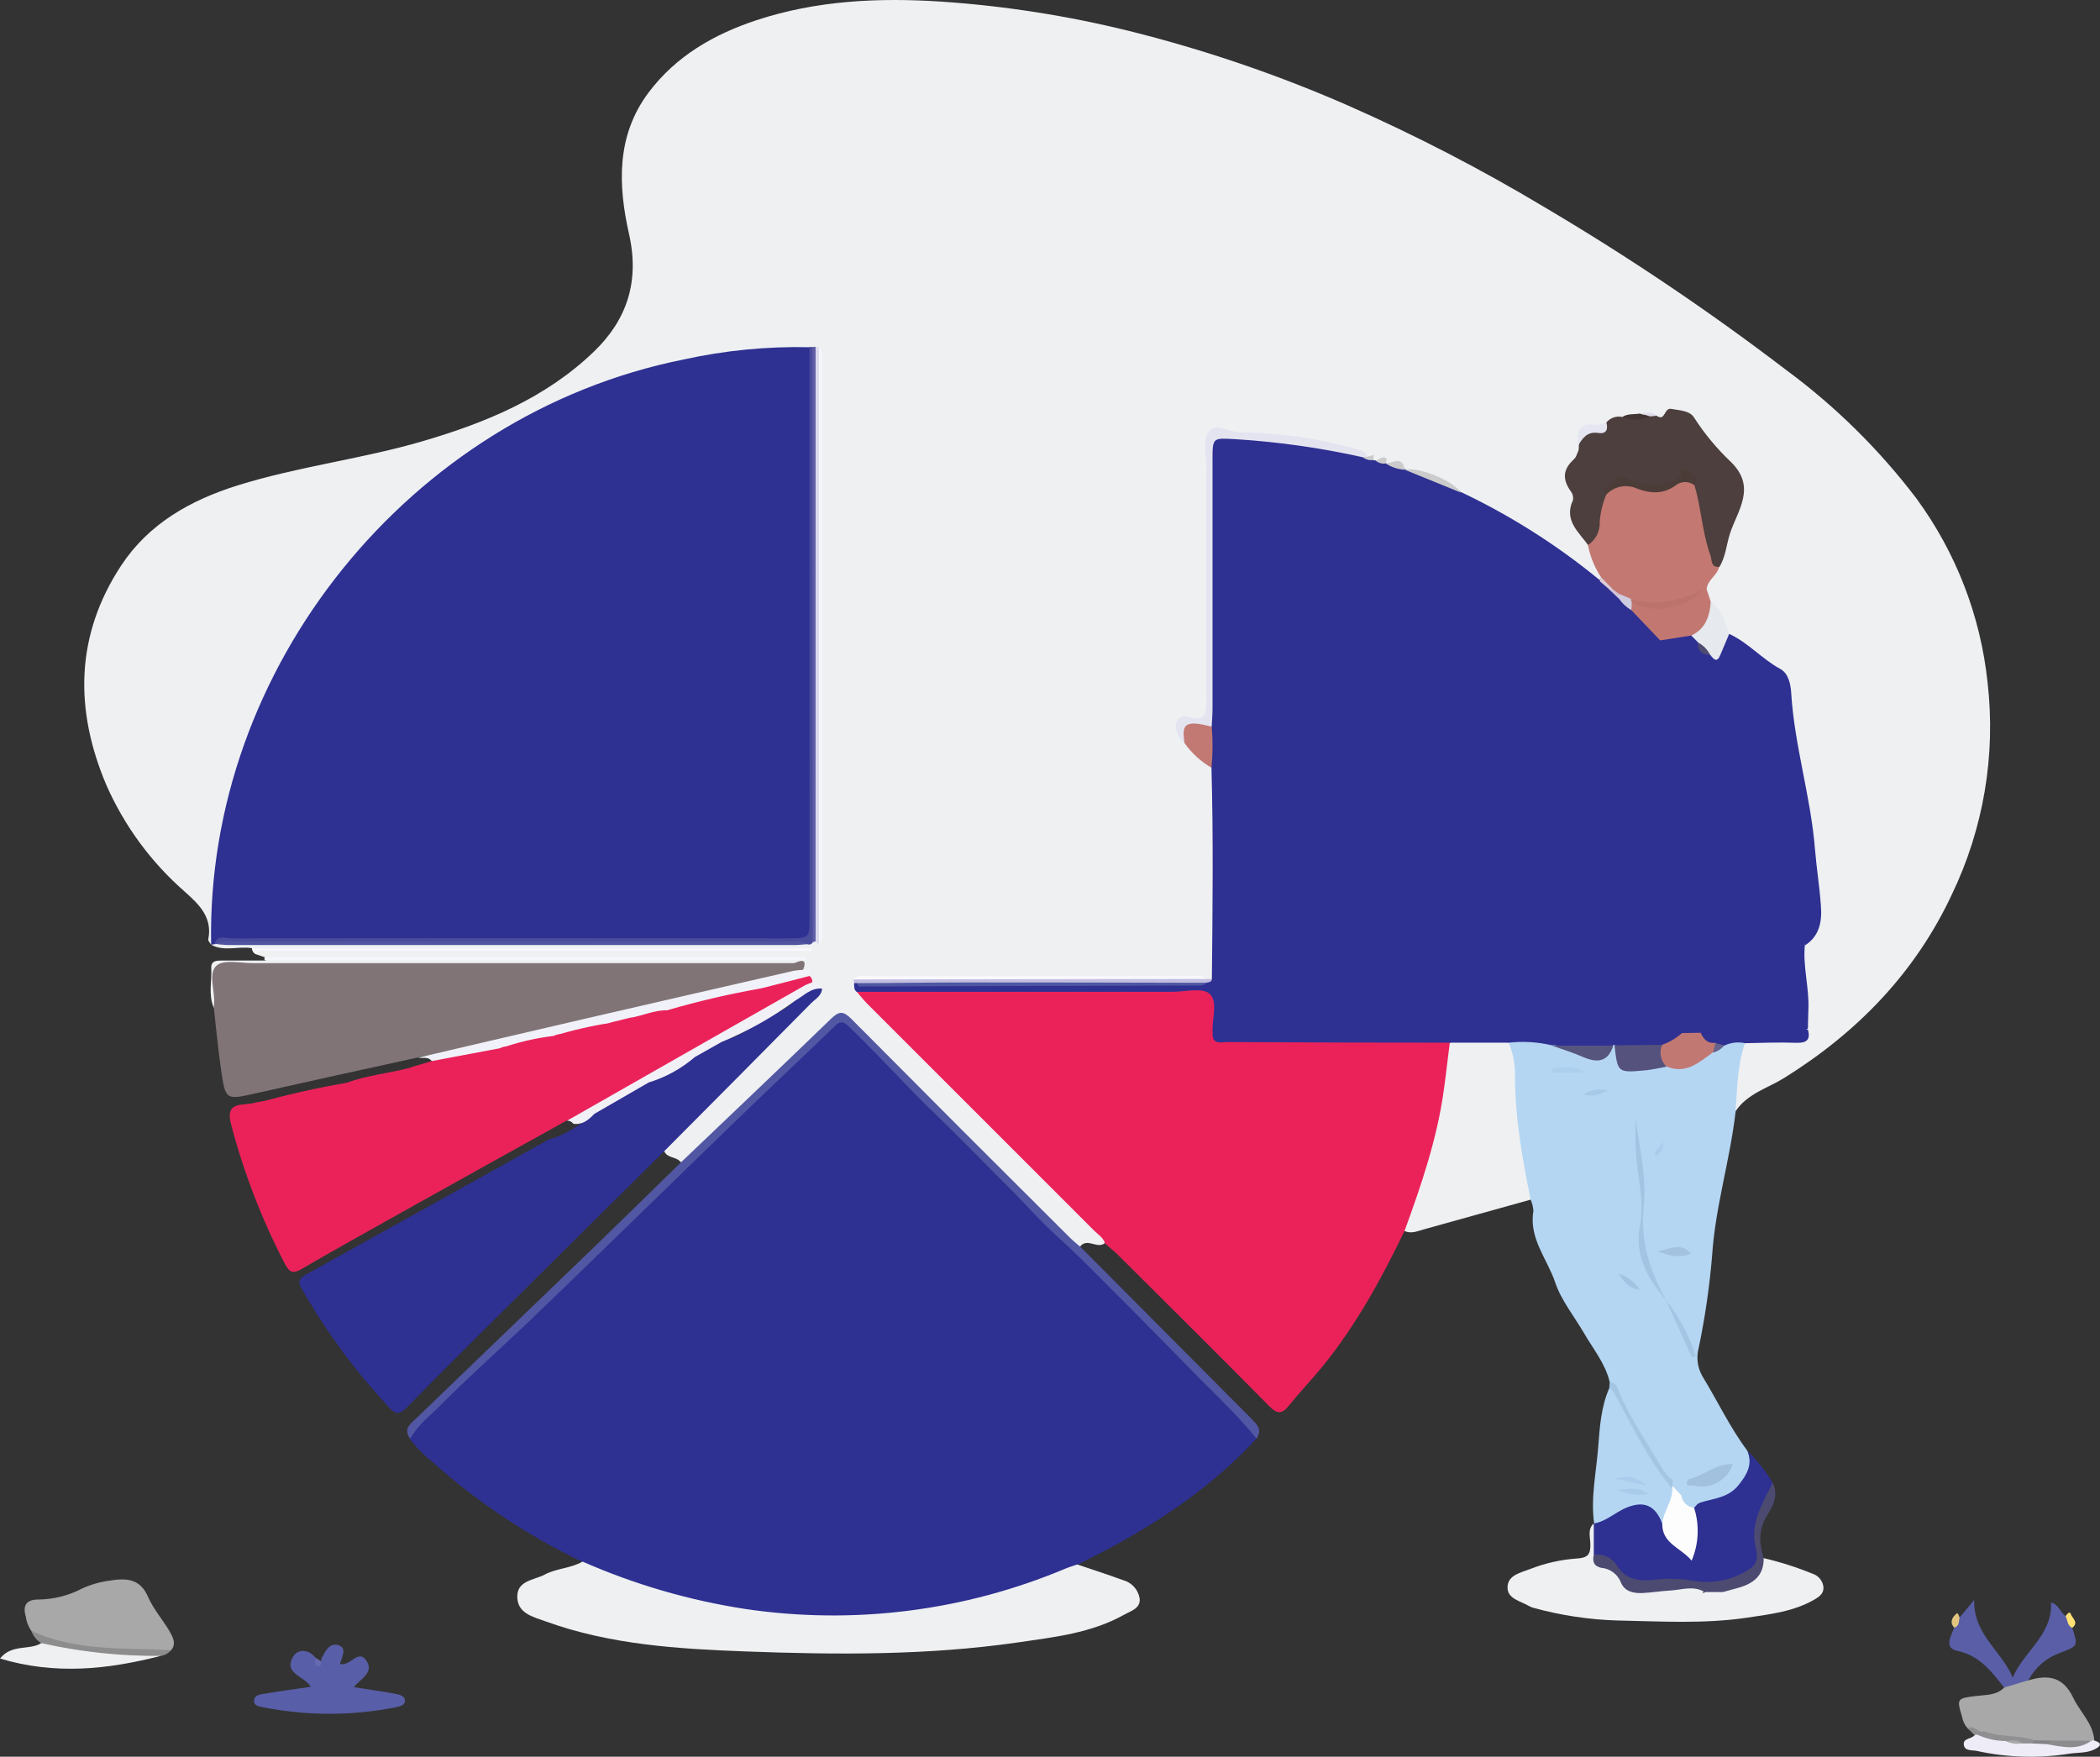 <svg width="551" height="461" viewBox="0 0 551 461" fill="none" xmlns="http://www.w3.org/2000/svg">
<rect x="0" y="0" width="551" height="461" fill="#333333" stroke="none"/>
<g clip-path="url(#clip0_5424_3993)">
<path d="M55.383 247.891C55.121 247.444 54.566 246.92 54.643 246.519C55.8 240.772 52.283 237.382 48.474 233.992C39.656 226.29 32.638 216.748 27.915 206.039C19.51 186.238 19.741 166.73 31.802 148.393C39.035 137.422 49.955 131.258 62.37 127.375C78.194 122.428 94.758 120.487 110.613 115.864C127.27 111.025 143.094 104.507 155.771 92.334C164.516 83.936 167.878 73.843 165.025 61.315C162.172 48.587 161.663 35.597 170.207 24.24C177.394 14.702 187.28 9.016 198.431 5.318C214.24 0.094 230.588 -0.646 246.89 0.418C263.535 1.539 280.049 4.117 296.243 8.122C315.802 12.987 334.917 19.487 353.385 27.553C371.216 35.392 388.535 44.348 405.237 54.365C427.199 67.338 448.371 81.601 468.641 97.08C481.57 106.621 493.068 117.959 502.787 130.749C513.219 144.947 519.681 161.663 521.511 179.181C523.684 198.182 520.444 217.411 512.165 234.654C502.587 255.195 487.38 270.912 468.101 282.901C463.767 285.582 458.431 287.015 455.377 291.622C453.693 285.41 454.467 278.789 457.536 273.131C461.192 271.405 465.078 272.561 468.841 272.16C470.6 271.976 472.959 272.654 473.083 269.664C473.761 262.561 471.756 255.518 472.666 248.415C479.082 241.172 476.044 232.79 475.35 224.761C474.116 210.523 470.091 196.686 468.826 182.432C468.766 180.842 468.292 179.295 467.451 177.944C466.609 176.593 465.43 175.484 464.03 174.727C460.39 172.515 456.989 169.933 453.881 167.023C451.676 164.203 450.704 160.613 448.19 157.978C447.501 156.971 447.11 155.791 447.064 154.572C447.234 151.968 449.301 150.304 450.241 148.085C451.676 143.231 453.326 138.469 454.961 133.693C457.243 126.928 456.256 123.337 450.55 118.761C448.757 117.294 447.233 115.526 446.046 113.537C442.962 108.683 441.759 108.206 436.392 109.731C435.851 109.831 435.297 109.831 434.757 109.731C433.395 109.401 431.993 109.261 430.593 109.315C429.031 109.228 427.466 109.411 425.966 109.854C424.451 110.125 422.991 110.646 421.647 111.395C420.963 111.852 420.17 112.118 419.349 112.166C415.817 111.858 414.722 113.707 415.031 116.789C411.437 122.274 412.856 128.299 413.026 134.232C413.134 137.73 416.203 139.517 417.221 142.43C418.239 145.342 419.719 147.992 420.305 150.997C420.259 151.405 420.105 151.793 419.858 152.122C419.257 152.277 418.626 152.265 418.031 152.089C417.436 151.912 416.9 151.578 416.481 151.12C406.678 143.178 395.973 136.418 384.586 130.98C383.976 130.663 383.424 130.247 382.951 129.748C379.311 125.772 374.268 124.955 369.379 123.754C369.019 123.678 368.678 123.531 368.376 123.322C367.882 122.811 367.267 122.431 366.588 122.219C365.909 122.006 365.188 121.967 364.49 122.105C364.144 122.059 363.812 121.938 363.518 121.75C362.871 121.057 361.976 121.226 361.236 121.257C360.906 121.223 360.586 121.124 360.295 120.964C359.647 119.716 358.105 120.41 357.21 119.578C346.423 116.403 335.263 114.662 324.02 114.4C317.681 114.169 317.635 114.138 317.62 120.564C317.62 141.274 317.62 161.984 317.62 182.694C317.62 188.658 317.62 188.534 311.728 189.582C307.98 190.245 310.679 192.248 311.127 193.743C313.116 197.364 317.589 198.843 319.116 202.896C319.856 216.872 319.332 230.879 319.409 244.855C319.409 248.785 320.18 252.822 318.576 256.659C318.325 256.976 317.999 257.225 317.627 257.384C317.256 257.543 316.85 257.606 316.447 257.568C315.368 257.373 314.274 257.27 313.178 257.26C284.321 257.26 255.465 257.167 226.64 257.26C226.263 257.341 225.903 257.487 225.575 257.691C224.881 258.508 225.174 259.232 225.73 260.033C246.011 280.589 266.585 300.853 286.913 321.347C288.239 322.672 290.537 323.612 289.889 326.216C287.915 327.896 285.262 324.675 283.381 327.156C281.083 327.295 280.065 325.384 278.754 324.074C260.514 306.046 242.335 287.94 224.218 269.757C220.702 266.243 220.81 266.397 217.185 269.603C205.017 280.389 194.144 292.378 182.006 303.118C181.019 303.996 180.201 305.29 178.551 304.936C177.471 303.472 175.081 303.996 174.294 302.116C174.294 300.036 175.975 299.034 177.194 297.832C188.422 286.532 199.67 275.273 210.939 264.055C212.346 262.959 213.499 261.571 214.317 259.987C214.317 259.016 213.499 258.616 212.96 258.015C212.519 257.468 212.179 256.847 211.957 256.181C211.494 254.995 210.307 254.748 209.335 254.224C206.172 254.008 202.998 254.008 199.835 254.224C155.221 254.224 110.608 254.224 65.994 254.224C64.606 254.224 63.234 254.301 61.861 254.224C58.653 254.055 57.419 255.565 57.496 258.677C57.496 260.681 57.882 262.869 56.093 264.471C54.628 261.066 55.599 257.491 55.43 254.008C55.337 252.005 56.972 252.082 58.345 252.067H69.418C70.452 251.684 71.567 251.572 72.657 251.743H211.464C195.948 251.743 179.862 251.743 163.776 251.743C133.794 251.743 103.811 251.743 73.829 251.743C72.329 251.922 70.808 251.726 69.403 251.173L66.935 250.341C67.552 248.03 69.434 249.185 70.652 249.17C91.272 249.093 111.908 249.17 132.529 249.17C158.121 249.17 183.702 249.17 209.273 249.17C210.476 249.17 211.942 249.894 212.79 248.785C212.559 249.648 211.556 249.154 210.847 249.154C163.118 249.154 115.394 249.154 67.675 249.154C67.143 249.17 66.614 249.059 66.133 248.831C62.586 248.214 58.869 249.802 55.43 247.937C55.832 247.589 56.284 247.303 56.771 247.09C57.273 246.94 57.791 246.847 58.314 246.812C108.778 246.709 159.247 246.709 209.721 246.812C210.606 246.83 211.492 246.794 212.373 246.704C212.744 246.612 213.129 246.535 213.499 246.427C213.773 246.301 214.008 246.105 214.181 245.858C214.355 245.612 214.46 245.325 214.486 245.025C214.486 194.59 214.61 144.171 214.486 93.782C214.388 93.377 214.192 93.001 213.916 92.688C213.567 92.487 213.186 92.346 212.79 92.272H211.556C172.814 92.488 138.796 105.247 109.502 130.549C82.142 154.341 65.439 184.327 58.761 219.923C57.23 227.465 56.45 235.141 56.432 242.837C56.478 244.547 56.771 246.412 55.383 247.891Z" fill="#EEF0F2"/>
<path d="M329.681 377.53C318.977 389.117 306.238 398.024 292.496 405.559C289.257 407.331 285.941 408.949 282.656 410.644C281.416 412.144 279.74 413.221 277.86 413.726C254.148 423.283 228.466 426.933 203.028 424.359C187.105 422.923 171.513 418.965 156.836 412.632C155.294 412 153.751 411.538 152.857 409.889C138.565 403.074 125.321 394.253 113.528 383.693C111.255 381.909 109.222 379.837 107.482 377.53C107.899 372.83 112.109 370.811 114.855 368.084C128.458 354.863 142.097 341.693 155.772 328.574C165.982 318.789 176.222 309.035 186.324 299.143C194.93 290.698 203.907 282.639 212.25 273.918C213.793 272.377 215.628 271.113 217.247 269.634C220.548 266.675 221.35 266.814 224.373 269.819C236.619 282.023 248.88 294.181 261.033 306.462C273.186 318.743 285.71 331.117 297.925 343.444C307.086 352.69 316.432 361.797 325.563 371.073C327.321 372.907 329.388 374.633 329.681 377.53Z" fill="#2E3092"/>
<path d="M289.951 326.339C289.519 324.798 288.131 323.981 287.083 322.949C267.321 303.163 247.554 283.393 227.781 263.638C226.717 262.591 225.792 261.404 224.805 260.279C226.239 258.815 228.121 259.139 229.863 259.124C258.165 259.124 286.466 259.201 314.767 259.016C318.052 259.016 319.193 260.48 319.394 263.361C319.594 265.688 319.394 267.984 319.548 270.341C320.828 273.023 323.342 272.129 325.347 272.129C341.248 272.221 357.149 272.129 373.065 272.129C375.253 271.928 377.46 272.131 379.574 272.73C381.579 274.009 381.27 276.027 381.116 277.892C379.696 291.982 376.327 305.807 371.107 318.973C370.727 320.582 369.814 322.016 368.516 323.041C362.47 335.569 355.853 347.696 347.016 358.575C344.147 362.088 340.986 365.371 338.148 368.899C336.313 371.195 335.063 371.072 333.012 368.992C320.057 355.878 306.963 342.873 293.899 329.868C292.65 328.558 291.231 327.495 289.951 326.339Z" fill="#EB225A"/>
<path d="M457.831 273.732C455.857 279.557 455.81 285.628 455.394 291.653C453.96 304.366 450.058 316.616 449.225 329.529C448.549 337.627 447.38 345.675 445.724 353.63C445.379 354.881 445.285 356.188 445.447 357.475C445.608 358.763 446.022 360.006 446.664 361.134C450.659 367.637 453.882 374.602 458.494 380.735C461.363 387.915 455.579 394.603 446.464 394.526C445.743 393.976 445.173 393.252 444.809 392.422C444.445 391.591 444.298 390.682 444.382 389.78C447.467 388.948 450.798 388.67 453.142 385.604C449.256 385.604 446.711 388.932 443.086 388.686C442.421 388.24 441.64 387.995 440.838 387.981C440.037 387.968 439.248 388.186 438.567 388.609C436.532 388.285 435.791 386.59 434.835 385.111C430.184 377.873 426.006 370.343 422.327 362.567C421.186 357.836 418.086 354.092 415.711 350.008C413.12 345.54 409.619 341.225 408.076 336.602C406.025 330.439 401.09 325.015 402.339 317.803C402.273 316.737 402.012 315.692 401.568 314.721C399.655 313.18 399.393 310.961 399.085 308.819C397.82 299.882 395.908 291.006 396.247 281.915C396.355 279.033 394.843 276.29 395.615 273.378C399.27 271.39 402.987 272.284 406.688 273.239C409.094 274.21 411.624 274.873 414.014 275.843C417.531 277.277 420.569 277.138 423.083 274.01C423.284 273.989 423.487 274.011 423.678 274.075C423.87 274.139 424.045 274.243 424.193 274.38C425.982 280.405 425.982 280.405 432.599 279.68C433.971 279.542 435.282 279.11 436.67 279.064C441.621 280.513 445.354 277.878 449.132 275.366C450.258 274.811 451.23 274.025 452.309 273.409C454.222 272.746 456.103 271.714 457.831 273.732Z" fill="#B4D6F3"/>
<path d="M90.903 284.165C96.286 282.177 101.993 281.653 107.499 280.235C111.462 280.913 114.886 278.694 118.572 278.001C123.708 276.969 129.06 276.66 133.995 274.395C138.715 273.116 143.542 272.361 148.308 271.313C152.41 270.82 156.382 269.555 160.014 267.584C161.623 266.57 163.513 266.09 165.412 266.213C169.561 267.184 173.247 265.196 177.102 264.395C185.269 262.927 193.356 261.045 201.332 258.755C203.877 257.815 206.637 258.061 209.197 257.121C209.447 257.008 209.717 256.948 209.992 256.945C210.266 256.943 210.537 256.998 210.789 257.107C211.04 257.216 211.266 257.376 211.451 257.578C211.637 257.779 211.778 258.018 211.866 258.277C210.771 261.005 208.025 261.713 205.851 262.9C188.454 272.608 171.103 282.367 153.798 292.178C152.204 292.918 150.547 293.517 148.848 293.965C135.481 301.372 122.161 308.784 108.887 316.201C98.924 321.763 88.96 327.311 79.09 333.028C76.838 334.322 76.005 333.952 74.771 331.702C68.751 320.125 64.028 307.919 60.69 295.306C59.703 291.623 60.382 289.943 64.284 289.805C65.505 289.678 66.716 289.467 67.908 289.173C75.719 288.258 83.421 286.581 90.903 284.165Z" fill="#EB225A"/>
<path d="M215.689 259.431C215.581 261.326 213.947 262.143 212.821 263.268C199.999 276.242 187.147 289.191 174.263 302.114C160.413 315.849 146.564 329.579 132.714 343.303C124.046 351.933 115.348 360.531 106.819 369.268C104.937 371.21 103.904 371.333 102.022 369.268C93.397 360.018 85.853 349.819 79.536 338.866C78.61 337.248 77.669 335.922 80.122 334.566C101.374 322.783 122.596 310.97 143.788 299.125C148.41 297.763 152.601 295.231 155.956 291.775C160.086 288.324 164.782 285.613 169.837 283.762C174.51 282.708 178.789 280.352 182.175 276.966C183.885 274.88 186.298 273.489 188.961 273.052C193.681 272.529 197.197 269.4 201.084 267.212C203.752 265.671 207.022 264.855 208.795 261.927C210.739 259.924 212.62 258.044 215.689 259.431Z" fill="#2E3092"/>
<path d="M56.093 264.408L56.186 263.175C56.386 259.816 54.536 255.363 56.849 253.375C58.792 251.726 63.126 252.758 66.396 252.758C113.693 252.758 160.959 252.758 208.194 252.758C208.889 252.758 212.143 250.617 210.77 254.438C209.444 255.856 207.578 255.979 205.881 256.38C176.315 263.298 146.672 269.894 117.091 276.751C114.654 277.321 112.14 276.627 109.765 277.475C95.545 280.557 81.325 283.731 67.121 286.905C59.224 288.678 59.163 288.755 58.006 280.742C57.219 275.348 56.71 269.863 56.093 264.408Z" fill="#807476"/>
<path d="M152.856 409.797C166.454 415.786 180.782 419.961 195.47 422.217C223.945 426.46 253.039 422.798 279.571 411.631C280.574 411.215 281.622 410.906 282.656 410.552C286.635 411.893 290.645 413.187 294.578 414.635C295.719 414.922 296.751 415.538 297.543 416.406C298.336 417.275 298.855 418.358 299.035 419.52C299.251 422.078 296.829 422.694 295.056 423.681C286.373 428.581 276.548 429.629 267.032 431.015C243.343 434.436 219.406 434.267 195.593 433.373C177.918 432.71 160.12 431.632 143.155 425.484C139.978 424.312 136.014 423.496 135.737 419.397C135.413 414.774 140.071 414.697 142.878 413.233C145.947 411.554 149.741 411.6 152.856 409.797Z" fill="#EEF0F2"/>
<path d="M395.876 273.702C397.035 276.471 397.592 279.454 397.511 282.454C397.511 293.395 399.439 304.027 401.613 314.814C392.298 317.413 382.977 320.007 373.651 322.596C371.986 323.058 370.305 323.859 368.516 323.042C372.942 310.946 377.091 298.773 378.849 285.937C379.42 281.869 379.851 277.785 380.391 273.702C382.807 272.543 385.453 271.941 388.134 271.941C390.814 271.941 393.46 272.543 395.876 273.702Z" fill="#EEF0F2"/>
<path d="M462.687 408.873C467.078 409.894 471.379 411.264 475.55 412.972C476.265 413.197 476.906 413.611 477.406 414.169C477.905 414.728 478.245 415.411 478.388 416.146C478.712 418.026 477.493 418.92 476.182 419.69C470.738 422.896 464.553 423.589 458.508 424.498C447.187 426.193 435.774 425.484 424.408 425.253C416.901 425.033 409.449 423.905 402.214 421.894C401.82 421.775 401.443 421.609 401.088 421.401C398.898 420.137 395.505 419.536 395.551 416.578C395.551 413.373 398.913 412.726 401.504 411.739C405.452 410.195 409.613 409.265 413.843 408.981C416.619 408.812 417.344 407.856 417.282 405.283C417.282 403.48 416.48 401.43 418.1 399.812C419.919 402.093 419.025 404.805 419.272 407.332C419.272 407.594 419.179 408.01 419.272 408.118C423.744 411.292 426.351 417.364 433.152 416.855C436.237 416.624 439.322 415.884 442.499 415.9C444.149 415.9 445.784 415.73 446.987 417.179C447.619 417.379 446.077 418.412 447.218 418.15C448.648 417.733 450.168 417.733 451.598 418.15C451.96 418.298 452.348 418.377 452.739 418.381C452.462 418.026 451.799 418.381 451.66 417.718C451.714 417.305 451.912 416.924 452.22 416.642C452.527 416.36 452.924 416.195 453.341 416.177C455.433 415.973 457.422 415.177 459.078 413.884C460.733 412.59 461.985 410.852 462.687 408.873Z" fill="#EEF0F2"/>
<path d="M418.178 408.025V399.812H418.27C421.078 397.039 424.594 395.088 428.434 394.172C432.351 393.263 434.85 394.958 436.886 399.426C437.441 403.186 440.155 405.267 443.271 407.439C445.199 403.679 444.196 399.904 443.903 396.191C443.953 395.604 444.216 395.055 444.643 394.65C444.88 394.468 445.151 394.339 445.441 394.27C445.731 394.201 446.032 394.194 446.325 394.249C449.779 393.201 453.496 393.016 456.118 389.78C458.354 387.007 459.897 384.372 458.54 380.781C461.086 383.26 463.295 386.063 465.11 389.118C463.938 392.6 463.413 396.252 461.593 399.596C460.406 401.738 460.853 404.435 461.501 406.838C461.759 407.486 461.877 408.182 461.845 408.878C461.813 409.575 461.632 410.257 461.315 410.878C460.999 411.499 460.553 412.046 460.008 412.481C459.462 412.917 458.83 413.231 458.154 413.403C452.895 415.021 447.62 417.425 441.852 415.052C439.909 414.25 437.78 415.052 435.76 415.375C431.256 416.099 427.077 416.269 423.992 411.862C422.666 409.889 419.936 409.597 418.178 408.025Z" fill="#2E3092"/>
<path d="M329.681 377.53C324.021 370.534 317.343 364.493 311.174 358.099C306.038 352.875 300.902 347.605 295.751 342.443C289.751 336.526 283.952 330.377 277.675 324.722C272.848 320.377 268.56 315.399 263.933 310.854C257.764 304.69 251.718 298.434 245.426 292.363C240.213 287.401 235.339 282.085 230.296 276.953C227.72 274.334 225.16 271.683 222.476 269.172C221.644 268.386 220.641 267.738 219.299 269.033C211.588 276.506 203.753 283.826 196.026 291.284C185.616 301.315 175.282 311.439 164.887 321.517C155.988 330.162 147.105 338.837 138.128 347.405C130.617 354.585 122.813 361.473 115.503 368.839C112.773 371.597 109.565 374.032 107.637 377.545C105.632 374.956 107.791 373.585 109.303 372.121C124.962 357.02 140.622 341.939 156.281 326.879C163.792 319.622 171.226 312.287 178.706 304.998C191.816 292.486 204.925 280.05 217.973 267.415C220.209 265.242 221.258 265.273 223.417 267.415C242.377 286.522 261.399 305.568 280.482 324.553C281.438 325.508 282.487 326.386 283.567 327.295L328.031 371.982C329.357 373.492 331.486 374.849 329.681 377.53Z" fill="#5257A3"/>
<path d="M8.204 427.949C7.418 426.828 6.921 425.532 6.755 424.173C5.876 421.215 7.032 419.72 10.101 419.751C14.108 419.704 18.047 418.706 21.592 416.838C23.839 415.818 26.224 415.133 28.671 414.804C32.835 414.126 36.675 414.065 38.834 419.027C40.222 422.247 42.675 425.005 44.479 428.072C45.328 429.613 46.33 431.246 44.942 433.034C34.146 435.16 23.519 433.311 12.97 431.123C10.965 430.722 9.731 429.073 8.204 427.949Z" fill="#A8A8A8"/>
<path d="M516.313 453.619C515.51 452.715 514.976 451.604 514.771 450.413C513.383 445.791 513.506 445.698 518.318 445.082C520.924 444.743 523.793 444.974 525.906 442.832C526.659 441.92 527.668 441.254 528.803 440.919C529.938 440.584 531.147 440.596 532.276 440.952C537.365 439.411 541.36 439.966 543.997 445.575C545.771 449.319 549.226 452.247 549.503 456.762C549.183 457.052 548.787 457.244 548.362 457.317C545.164 457.858 541.916 458.055 538.676 457.902C537.128 457.957 535.578 457.859 534.049 457.61C529.777 456.777 525.382 456.824 521.171 455.714C519.259 455.514 518.025 454.019 516.313 453.619Z" fill="#A8A8A8"/>
<path d="M436.146 399.843C434.357 395.019 431.288 393.679 426.522 395.744C423.715 396.961 421.417 399.242 418.271 399.781C417.33 393.047 418.826 386.421 419.335 379.749C419.736 374.556 420.075 369.193 422.25 364.262C423.299 363.831 423.792 364.555 424.178 365.279C428.46 374.301 433.572 382.905 439.447 390.982C439.553 394.254 438.368 397.437 436.146 399.843Z" fill="#B5D6F2"/>
<path d="M84.255 435.963C84.26 435.685 84.307 435.41 84.394 435.146C85.35 433.297 86.492 430.986 88.836 431.741C91.18 432.496 89.638 434.93 89.206 436.656C91.982 437.411 94.08 432.403 96.254 435.978C98.074 438.968 94.712 440.462 92.831 442.743C96.517 443.328 99.925 443.806 103.318 444.422C104.506 444.638 106.171 444.869 106.248 446.256C106.326 447.643 104.552 447.89 103.457 448.105C92.22 450.278 80.671 450.278 69.434 448.105C68.339 447.905 66.565 447.782 66.658 446.256C66.75 444.731 68.431 444.638 69.604 444.438C73.521 443.775 77.454 443.251 81.525 442.65C79.983 439.861 74.246 439.23 76.899 434.73C78.102 432.696 80.924 432.696 82.79 435.023C83.114 435.562 82.975 436.872 84.255 435.963Z" fill="#585EA7"/>
<path d="M532.199 440.955L525.829 442.835C522.544 438.628 519.444 434.498 513.568 433.219C509.882 432.418 511.948 429.351 512.75 427.133C513.12 426.193 512.966 424.991 514.154 424.482L517.994 419.859C517.716 428.966 525.243 433.219 528.096 440.246C530.98 433.343 538.553 429.136 538.152 420.537C540.203 421.015 540.542 423.157 541.977 424.066C542.535 424.354 542.996 424.8 543.304 425.348C543.611 425.896 543.75 426.522 543.704 427.148C545.323 432.094 545.246 431.94 540.234 433.851C536.778 435.16 533.92 437.686 532.199 440.955Z" fill="#595EA7"/>
<path d="M109.766 277.537C124.309 274.147 138.838 270.726 153.397 267.367C171.689 263.134 189.996 258.928 208.318 254.747C209.129 254.61 209.948 254.527 210.77 254.5C211.773 254.577 213.331 254.099 212.39 256.118C208.611 258.676 203.846 257.921 199.851 259.77C191.708 262.004 183.302 263.191 175.174 265.518C171.843 265.61 168.851 267.844 165.381 267.059L160.291 268.307C155.572 270.449 150.405 270.911 145.47 272.221C140.638 273.007 135.87 274.145 131.204 275.626C125.821 276.705 120.485 278.03 115.087 279.032C114.755 279.094 114.413 279.072 114.092 278.966C113.771 278.861 113.482 278.677 113.251 278.431C112.341 277.182 110.938 277.814 109.766 277.537Z" fill="#F1F2F9"/>
<path d="M418.178 408.024C419.344 407.836 420.54 407.995 421.616 408.483C422.691 408.971 423.599 409.766 424.224 410.767C426.599 414.696 430.054 414.881 433.863 414.604C437.352 414.157 440.888 414.24 444.351 414.85C449.651 415.75 455.093 414.526 459.496 411.445C461.039 410.304 461.239 408.363 460.684 406.205C459.034 399.749 462.504 394.494 465.11 389.07C466.761 392.352 465.11 395.373 463.568 397.838C461.301 401.583 461.594 405.096 462.751 408.871C462.843 413.494 460.052 415.574 456.072 416.684L451.831 417.855C451.155 418.249 450.386 418.456 449.603 418.456C448.82 418.456 448.051 418.249 447.374 417.855C444.397 415.96 441.205 417.239 438.197 417.393C435.745 417.516 433.324 417.947 430.871 418.055C428.419 418.163 426.245 417.531 425.319 415.328C424.913 414.252 424.208 413.314 423.288 412.624C422.367 411.933 421.269 411.519 420.122 411.429C418.132 410.982 417.808 409.734 418.178 408.024Z" fill="#4C4A70"/>
<path d="M42.182 434.543C28.301 438.103 14.513 439.598 0 435.237C3.162 431.307 7.711 433.172 10.796 431.199C12.122 430.259 13.495 431.061 14.744 431.307C22.515 432.853 30.418 433.643 38.341 433.665C39.652 433.649 41.118 433.31 42.182 434.543Z" fill="#EEF0F2"/>
<path d="M170.192 284.072L155.926 292.316C154.383 293.934 152.841 295.228 150.42 294.904C150.24 294.637 149.993 294.422 149.703 294.281C149.413 294.14 149.091 294.079 148.77 294.103L190.674 270.234L211.479 258.415C211.88 257.845 212.358 257.444 213.114 257.768C213.665 257.735 214.212 257.879 214.675 258.178C215.138 258.478 215.494 258.917 215.69 259.432C212.79 259.155 210.955 261.266 208.765 262.514C202.732 266.937 196.186 270.616 189.27 273.47L182.33 277.384C178.79 280.428 174.657 282.705 170.192 284.072Z" fill="#F2F0F7"/>
<path d="M66.102 248.801H212.959V249.54H209.011C163.225 249.54 117.424 249.54 71.608 249.54C70.066 249.54 68.277 248.909 66.981 250.342C66.709 250.188 66.483 249.964 66.328 249.693C66.173 249.421 66.095 249.113 66.102 248.801Z" fill="#F8F7FC"/>
<path d="M69.402 251.172H211.293V251.927H69.402C69.418 251.675 69.418 251.423 69.402 251.172Z" fill="#F6F5FB"/>
<path d="M548.747 456.796L549.426 456.719C551.986 457.52 550.968 458.398 549.426 459.138C547.406 460.078 545.169 459.877 543.01 460.201C534.918 461.48 526.659 461.234 518.657 459.477C517.439 459.199 515.48 459.615 515.264 457.843C515.048 456.071 517.331 456.395 518.118 455.332C518.137 455.232 518.179 455.139 518.242 455.059C518.304 454.979 518.384 454.915 518.475 454.871C518.567 454.828 518.667 454.806 518.768 454.809C518.87 454.811 518.969 454.837 519.058 454.885C521.449 455.477 523.868 455.945 526.307 456.287C527.686 456.747 529.149 456.905 530.595 456.749C531.451 456.715 532.309 456.767 533.155 456.903C534.441 457.145 535.748 457.264 537.057 457.258C540.942 457.943 544.929 457.785 548.747 456.796Z" fill="#EEECF6"/>
<path d="M42.182 434.544C31.625 434.637 21.094 433.51 10.796 431.185C9.591 430.435 8.681 429.292 8.221 427.949C19.942 433.389 32.527 432.387 44.912 433.034C44.21 433.845 43.243 434.381 42.182 434.544Z" fill="#8D8D8E"/>
<path d="M113.251 278.462L131.249 275.072C131.647 274.823 132.107 274.691 132.576 274.691C133.045 274.691 133.505 274.823 133.902 275.072C129.121 278.154 123.43 277.969 118.14 279.048C114.716 279.741 111.277 282.13 107.498 280.173L113.251 278.462Z" fill="#EB225A"/>
<path d="M438.783 390.705C432.614 383.339 428.512 374.756 423.977 366.404C423.515 365.541 423.206 364.694 422.25 364.293C422.25 363.738 422.327 363.184 422.373 362.629C424.301 362.875 424.533 364.632 425.103 365.911C428.188 372.969 432.661 379.302 436.485 385.943C437.138 386.837 437.911 387.635 438.783 388.316C439.017 388.491 439.196 388.729 439.3 389.002C439.404 389.275 439.428 389.571 439.369 389.857C439.262 390.191 439.058 390.486 438.783 390.705Z" fill="#A5C6E3"/>
<path d="M90.903 284.164C90.671 284.626 90.502 285.458 90.209 285.505C83.006 286.583 76.143 289.234 68.863 289.896C68.54 289.896 68.185 289.527 67.83 289.311C75.449 287.261 83.13 285.474 90.903 284.164Z" fill="#EB225A"/>
<path d="M514.155 424.483C513.908 425.485 514.155 426.733 512.751 427.134C511.44 425.67 512.242 424.406 513.353 423.435C513.723 423.112 513.985 424.021 514.155 424.483Z" fill="#E2C680"/>
<path d="M543.704 427.179C542.393 426.578 542.486 425.16 541.977 424.097C542.331 423.588 543.056 422.695 543.318 423.496C543.658 424.621 545.57 425.792 543.704 427.179Z" fill="#FFE176"/>
<path d="M518.72 455.177L518.104 455.331L516.314 453.621C517.965 452.357 518.998 455.085 520.587 454.299C520.587 455.932 519.615 455.455 518.72 455.177Z" fill="#8F8F90"/>
<path d="M84.255 435.96C84.255 436.545 84.255 437.5 83.422 437.285C82.219 436.977 82.82 435.836 82.774 435.02L84.255 435.96Z" fill="#666AAF"/>
<path d="M318.176 271.003C317.883 267.49 319.718 262.852 317.343 260.771C315.43 259.076 310.896 260.278 307.534 260.278H224.759C223.972 259.677 224.157 258.737 224.096 257.982C224.284 257.805 224.508 257.67 224.753 257.588C224.998 257.505 225.258 257.477 225.515 257.505C255.435 257.397 285.356 257.505 315.292 257.428C316.186 257.304 317.219 257.751 317.975 256.888C318.16 238.397 318.376 219.906 317.867 201.415C316.325 197.932 316.988 194.28 316.957 190.628C317.422 184.872 317.541 179.094 317.312 173.324C317.312 156.373 317.312 139.423 317.312 122.581C317.312 121.471 317.312 120.377 317.312 119.268C317.451 114.229 317.867 113.782 322.772 114.059C334.312 114.455 345.771 116.145 356.933 119.098C358.011 119.69 359.13 120.205 360.28 120.639C360.357 120.726 360.459 120.788 360.572 120.815C360.685 120.843 360.804 120.835 360.913 120.793C361.73 121.24 362.887 120.5 363.55 121.548C365.169 122.196 367.205 121.548 368.532 123.089C373.714 124.491 378.973 125.709 383.338 129.13C396.378 135.314 408.607 143.077 419.751 152.244C421.016 152.151 421.725 153.076 422.558 153.785C423.391 154.493 424.301 155.587 425.211 156.45C426.28 157.637 427.504 158.673 428.851 159.532C431.735 161.795 434.298 164.438 436.47 167.391C456.334 189.056 468.087 214.667 473.577 243.343C473.994 244.804 473.994 246.352 473.577 247.812C472.96 253.575 474.749 259.215 474.487 264.963C474.41 266.611 474.41 268.245 474.364 269.878C472.636 271.342 470.539 271.111 468.518 271.173C461.177 271.358 453.82 270.772 446.479 271.542C444.66 271.943 442.776 271.943 440.958 271.542C437.131 271.237 433.291 271.124 429.452 271.203C393.702 271.203 357.951 271.203 322.201 271.203C320.864 271.479 319.479 271.41 318.176 271.003Z" fill="#2E3092"/>
<path d="M56.231 247.784L55.399 247.908C53.98 175.206 107.652 108.731 179.245 94.369C190.127 91.956 201.26 90.864 212.404 91.118C213.777 92.582 213.545 94.431 213.545 96.203C213.545 144.434 213.545 192.67 213.545 240.912C213.545 246.798 213.222 247.075 207.129 247.075C158.712 247.075 110.289 247.075 61.861 247.075C59.979 247.091 57.99 246.644 56.231 247.784Z" fill="#2E3092"/>
<path d="M473.592 248.091C471.572 239.477 469.86 230.801 467.053 222.357C460.489 202.262 449.775 183.767 435.605 168.07C437.734 165.974 440.495 166.329 443.116 166.098C443.634 166.153 444.131 166.333 444.564 166.623C444.997 166.913 445.352 167.304 445.6 167.762C445.821 168.621 446.252 169.412 446.855 170.063C447.458 170.714 448.214 171.204 449.054 171.491C452.139 171.136 451.306 167.269 453.681 166.329C458.709 168.64 462.333 172.97 467.161 175.574C469.212 176.699 469.829 179.473 469.968 181.738C470.801 195.606 475.104 208.982 476.214 222.819C476.615 227.75 477.417 232.635 477.756 237.566C478.111 241.788 477.432 245.625 473.592 248.091Z" fill="#2E3092"/>
<path d="M421.479 110.857C421.982 110.26 422.638 109.81 423.377 109.555C424.115 109.3 424.909 109.25 425.674 109.408C428.095 109.131 430.547 109.408 432.953 108.992C433.24 108.892 433.544 108.853 433.847 108.877C434.15 108.901 434.444 108.987 434.712 109.131C436.963 110.672 436.593 106.943 438.49 107.297C440.68 107.698 443.349 107.744 444.474 109.547C447.22 113.816 450.472 117.738 454.16 121.227C460.946 127.838 455.918 133.955 453.944 139.919C452.972 142.862 452.818 146.083 451.122 148.795C448.392 149.873 448.253 147.654 447.744 146.067C445.982 140.296 444.758 134.374 444.089 128.377C444.119 127.692 443.996 127.009 443.729 126.378C443.463 125.746 443.059 125.182 442.547 124.725C440.792 126.607 438.474 127.869 435.941 128.322C433.407 128.775 430.795 128.394 428.496 127.237C423.869 125.249 423.869 125.326 422.08 130.719C421.093 133.925 421.34 137.423 419.921 140.504C419.32 141.814 419.119 143.879 416.744 143.124C414.215 139.58 410.251 136.544 412.719 131.243C412.795 130.846 412.785 130.436 412.69 130.043C412.594 129.649 412.414 129.281 412.163 128.963C409.958 125.881 410.004 123.261 412.842 120.642C413.337 120.166 413.72 119.586 413.963 118.943C414.206 118.301 414.302 117.612 414.245 116.928C414.297 115.812 414.761 114.755 415.547 113.961C416.333 113.167 417.386 112.693 418.502 112.629C419.094 112.557 419.665 112.362 420.178 112.057C420.69 111.752 421.133 111.343 421.479 110.857Z" fill="#4D3F3E"/>
<path d="M444.612 127.361C446.37 133.371 446.617 139.688 448.761 145.683C449.255 147.039 448.761 148.857 451.059 148.764C450.565 151.045 447.974 152.185 447.789 154.62C447.496 154.897 447.172 155.175 446.833 155.437C444.143 157.266 441.075 158.464 437.857 158.941C434.639 159.419 431.354 159.164 428.248 158.195C427.063 157.971 425.956 157.439 425.04 156.654C424.278 156.125 423.584 155.504 422.974 154.805C421.778 153.745 420.739 152.521 419.889 151.168C418.301 148.687 417.201 145.926 416.65 143.032C417.663 142.368 418.482 141.448 419.024 140.366C419.566 139.283 419.811 138.076 419.735 136.868C419.933 134.418 420.522 132.015 421.478 129.749C421.743 129.118 422.134 128.547 422.626 128.071C423.118 127.594 423.701 127.221 424.34 126.975C424.98 126.729 425.662 126.615 426.347 126.639C427.032 126.662 427.705 126.824 428.326 127.114C432.305 128.547 436.284 128.963 440.124 126.359C441.651 125.373 443.471 125.204 444.612 127.361Z" fill="#C37872"/>
<path d="M56.232 247.783C57.004 245.148 59.209 246.242 60.751 246.242C109.364 246.18 157.972 246.18 206.575 246.242C212.39 246.242 212.39 246.242 212.39 240.525C212.39 190.722 212.39 140.899 212.39 91.055H213.192C214.58 92.596 214.348 94.368 214.364 96.124C214.364 144.756 214.364 193.393 214.364 242.035C214.615 243.819 214.233 245.635 213.284 247.166C212.929 248.029 212.251 247.921 211.541 247.752C210.379 247.321 209.125 247.199 207.902 247.397H60.721C59.493 247.219 58.242 247.33 57.065 247.721L56.232 247.783Z" fill="#4A4C9B"/>
<path d="M357.643 120.008C346.676 117.55 335.532 115.963 324.314 115.262C318.145 114.923 318.145 114.708 318.145 120.779C318.145 142.444 318.145 164.11 318.145 185.775C318.145 187.409 318.006 189.042 317.929 190.691C317.654 190.89 317.341 191.031 317.01 191.105C316.678 191.179 316.335 191.185 316.001 191.122C312.747 190.444 311.374 192.124 310.804 195.036C309.794 194.279 309.088 193.186 308.814 191.954C307.827 189.504 309.477 187.332 311.899 188.118C316.032 189.458 316.526 187.47 316.526 184.142C316.464 163.596 316.464 143.02 316.526 122.412C316.526 119.423 315.647 115.848 316.957 113.583C318.777 110.501 322.417 113.459 325.24 113.444C336.03 113.555 346.753 115.157 357.103 118.206C357.488 118.273 357.842 118.457 358.118 118.732C358.394 119.008 358.578 119.362 358.646 119.746C358.61 119.842 358.553 119.927 358.477 119.995C358.402 120.063 358.311 120.113 358.213 120.138C358.114 120.164 358.011 120.166 357.912 120.143C357.813 120.12 357.721 120.074 357.643 120.008Z" fill="#E4E4F1"/>
<path d="M447.065 154.602H447.79C448.161 155.711 448.515 156.82 448.87 157.93C449.996 162.707 448.346 165.542 443.765 166.775L435.606 168.054L428.003 160.087C427.7 159.769 427.531 159.347 427.531 158.908C427.531 158.47 427.7 158.048 428.003 157.73C431.175 158.931 434.608 159.275 437.955 158.726C441.302 158.176 444.445 156.754 447.065 154.602Z" fill="#C27871"/>
<path d="M214.872 247.891L214.039 247.059C213.568 245.913 213.434 244.657 213.653 243.437C213.653 193.871 213.653 144.299 213.653 94.722C213.464 93.496 213.581 92.241 213.993 91.07H214.856C215.364 92.352 215.503 93.751 215.257 95.108C215.257 144.715 215.257 194.307 215.257 243.884C215.486 245.23 215.353 246.613 214.872 247.891Z" fill="#DAD9EE"/>
<path d="M214.873 247.89C214.873 195.601 214.873 143.318 214.873 91.039C216.246 92.256 215.69 93.874 215.69 95.307C215.69 144.751 215.69 194.189 215.69 243.622C215.675 245.009 216.23 246.673 214.873 247.89Z" fill="#F5F5FB"/>
<path d="M213.993 91.069V247.057L213.253 247.242C213.253 202.76 213.227 158.274 213.176 113.782C213.176 106.231 213.176 98.681 213.176 91.13C213.3 91.062 213.437 91.021 213.578 91.011C213.719 91 213.86 91.02 213.993 91.069Z" fill="#5E5DA6"/>
<path d="M57.065 247.8C58.345 246.567 59.949 247.091 61.398 247.091C110.011 247.091 158.624 247.091 207.238 247.091C208.687 247.091 210.322 246.567 211.556 247.831C210.6 247.831 209.628 248 208.672 248C158.959 248 109.245 248 59.532 248C58.715 247.954 57.882 247.862 57.065 247.8Z" fill="#5155A1"/>
<path d="M446.217 271.08C447.389 269.632 449.008 270.217 450.458 270.202C458.432 270.202 466.405 270.202 474.379 270.202C475.088 272.945 473.963 273.731 471.294 273.654C466.837 273.499 462.349 273.654 457.876 273.761C456.054 273.351 454.146 273.568 452.463 274.378C451.648 274.667 450.774 274.752 449.918 274.624C447.851 274.285 445.723 273.946 446.217 271.08Z" fill="#2E3092"/>
<path d="M224.805 258.001H224.451H224.096L223.957 257.046C224.79 256.368 225.792 256.599 226.733 256.599H314.027C314.847 256.492 315.681 256.598 316.448 256.907H317.991C317.883 257.832 317.065 257.724 316.448 257.924C315.53 258.229 314.556 258.329 313.595 258.217H226.857C226.165 258.277 225.469 258.204 224.805 258.001Z" fill="#C3BEE0"/>
<path d="M316.448 256.891L223.91 257.03C224.943 255.689 226.424 256.167 227.735 256.167C255.99 256.167 284.265 256.167 312.561 256.167C313.872 256.167 315.322 255.705 316.448 256.891Z" fill="#F9F8FC"/>
<path d="M443.764 166.79C447.496 165.003 448.606 161.721 448.869 157.945C451.953 159.887 452.57 163.277 453.711 166.343C452.94 168.177 452.169 170.011 451.383 171.86C450.503 174.063 449.64 173 448.745 171.86C447.314 171.156 446.17 169.981 445.506 168.532L443.764 166.79Z" fill="#E6E9ED"/>
<path d="M310.819 195.037C309.909 189.737 311.174 188.966 317.945 190.692C318.243 194.283 318.217 197.893 317.868 201.479C315.088 199.855 312.685 197.659 310.819 195.037Z" fill="#C37973"/>
<path d="M383.352 129.286L368.607 123.277C372.263 122.445 381.193 126.081 383.352 129.286Z" fill="#CBCBCB"/>
<path d="M421.478 110.855C421.987 112.674 421.478 113.937 419.412 113.629C416.574 113.167 415.278 114.846 414.106 116.896C413.751 113.49 414.029 110.732 418.733 111.533C419.683 111.488 420.616 111.258 421.478 110.855Z" fill="#E6E5F2"/>
<path d="M213.115 257.77L211.48 258.417C208.087 257.647 205.002 259.711 201.655 259.45C201.533 259.575 201.386 259.673 201.222 259.737C201.059 259.802 200.884 259.83 200.709 259.821C200.534 259.813 200.363 259.767 200.207 259.687C200.051 259.607 199.914 259.494 199.805 259.357L212.39 256.121C212.651 256.303 212.857 256.553 212.985 256.844C213.112 257.134 213.157 257.455 213.115 257.77Z" fill="#EB225A"/>
<path d="M433.015 109.286C431.874 109.84 430.626 110.138 429.358 110.16C428.09 110.181 426.833 109.925 425.674 109.409C427.124 108.469 428.758 108.808 430.301 108.516C431.103 109.07 432.29 108.423 433.015 109.286Z" fill="#423634"/>
<path d="M368.609 123.275C366.832 123.182 365.113 122.618 363.627 121.641C365.524 121.456 367.945 119.515 368.609 123.275Z" fill="#CBCBCB"/>
<path d="M419.843 151.227L423.143 154.601C423.087 154.678 423.014 154.74 422.93 154.783C422.845 154.825 422.752 154.848 422.657 154.848C422.563 154.848 422.469 154.825 422.385 154.783C422.301 154.74 422.227 154.678 422.172 154.601L419.766 152.552C419.796 152.059 419.812 151.643 419.843 151.227Z" fill="#DCCCD8"/>
<path d="M363.581 121.627C363.113 121.699 362.634 121.669 362.179 121.539C361.724 121.408 361.302 121.181 360.943 120.872C361.869 120.563 362.671 119.562 363.75 120.255C363.982 120.363 363.642 121.149 363.581 121.627Z" fill="#CBCBCB"/>
<path d="M357.643 120.011L358.691 119.857L360.434 119.379L360.311 120.72C359.841 120.795 359.361 120.771 358.901 120.648C358.442 120.526 358.013 120.309 357.643 120.011Z" fill="#CBCBCB"/>
<path d="M433.015 109.283L430.301 108.482C431.843 108.405 433.385 107.85 434.65 109.098L433.015 109.283Z" fill="#DFDDE9"/>
<path d="M318.176 271.004C319.658 270.263 321.326 269.974 322.972 270.172C359.679 270.172 396.401 270.172 433.107 270.172C435.822 270.172 438.752 269.371 441.328 271.081C440.572 273.978 437.981 274.163 435.729 274.903C431.673 275.211 427.555 276.336 423.622 274.24H423.329C419.551 276.166 415.618 275.473 411.639 275.072C410.096 274.933 408.754 274.132 407.197 274.317C403.491 273.44 399.662 273.206 395.876 273.624H380.361C360.959 273.624 341.562 273.567 322.17 273.454C320.443 273.469 317.975 274.286 318.176 271.004Z" fill="#2E3092"/>
<path d="M436.115 274.178C438.034 273.494 439.804 272.448 441.328 271.097L446.217 271.02C446.988 272.668 448.006 273.947 450.119 273.639C450.767 274.718 450.026 275.427 449.44 276.166C445.801 278.77 442.361 282.022 437.272 279.864C434.619 278.478 433.786 276.644 436.115 274.178Z" fill="#C27872"/>
<path d="M436.114 274.18C435.691 275.14 435.576 276.208 435.783 277.236C435.99 278.265 436.509 279.204 437.27 279.927C435.404 280.251 433.538 280.713 431.656 280.883C424.438 281.545 424.439 281.515 423.621 274.318L436.114 274.18Z" fill="#55527D"/>
<path d="M437.132 341.18C432.366 335.556 428.773 329.531 430.284 321.672C431.364 316.048 430.084 310.454 429.405 304.938C429.112 301.134 429.02 297.317 429.127 293.504C430.207 301.301 432.104 309.083 431.271 316.957C430.346 325.848 432.968 333.645 437.147 341.165L437.132 341.18Z" fill="#A3C5E3"/>
<path d="M407.166 274.395H423.298C421.972 278.57 419.273 279.017 415.587 277.476C412.857 276.259 410.004 275.396 407.166 274.395Z" fill="#56557E"/>
<path d="M442.917 388.209C446.958 387.393 450.166 383.987 454.669 384.218C453.997 386.249 452.591 387.956 450.725 389.005C448.859 390.054 446.669 390.369 444.583 389.889C443.549 390.521 442.531 390.736 441.945 389.411C441.621 388.687 442.022 388.148 442.917 388.209Z" fill="#A1C1DE"/>
<path d="M442.915 388.21C441.774 390.429 443.733 389.612 444.581 389.889L446.324 394.204L445.383 394.697C443.841 394.281 442.915 392.555 441.08 392.925C439.414 392.617 439.538 390.999 438.828 389.936V388.241C440.139 385.313 441.527 386.361 442.915 388.21Z" fill="#B5D6F2"/>
<path d="M437.148 341.164C440.563 345.573 443.207 350.528 444.968 355.818L443.95 356.296C441.677 351.252 439.405 346.213 437.133 341.179L437.148 341.164Z" fill="#A4C5E3"/>
<path d="M434.773 328.344C437.565 328.19 440.572 325.662 443.703 328.96C440.434 330.347 437.642 329.314 434.773 328.344Z" fill="#A2C2DF"/>
<path d="M407.166 280.452C410.066 280.036 412.965 279.482 415.757 281.469H407.166V280.452Z" fill="#ACCFED"/>
<path d="M424.562 334.23C426.898 334.882 428.909 336.376 430.207 338.422C427.215 338.191 426.012 336.018 424.562 334.23Z" fill="#A2C4E2"/>
<path d="M421.894 286.169C419.55 287.34 417.684 287.941 415.463 287.186C416.396 286.558 417.455 286.142 418.566 285.966C419.677 285.79 420.813 285.859 421.894 286.169Z" fill="#A7CAE8"/>
<path d="M434.28 303.564C433.941 301.745 435.668 301.453 436.516 299.465C436.084 302.177 436.084 302.177 434.28 303.564Z" fill="#A9CBEC"/>
<path d="M449.439 276.23C449.655 275.383 449.887 274.535 450.118 273.703L452.401 274.35C451.651 275.29 450.609 275.952 449.439 276.23Z" fill="#65628B"/>
<path d="M199.804 259.355L201.655 259.448C193.697 262.668 185.276 263.947 176.87 265.226C176.746 265.352 176.598 265.451 176.433 265.515C176.269 265.579 176.093 265.608 175.916 265.599C175.74 265.59 175.567 265.544 175.41 265.464C175.253 265.384 175.114 265.271 175.004 265.134C183.157 262.749 191.436 260.82 199.804 259.355Z" fill="#EB225A"/>
<path d="M133.903 275.135H131.25C135.806 273.515 140.529 272.409 145.331 271.838C145.864 271.557 146.457 271.41 147.059 271.41C147.661 271.41 148.253 271.557 148.786 271.838C144.02 273.825 138.9 274.195 133.903 275.135Z" fill="#EB225A"/>
<path d="M148.785 271.854H145.33C150.222 270.332 155.224 269.183 160.29 268.418C156.908 270.734 152.885 271.935 148.785 271.854Z" fill="#EB225A"/>
<path d="M175.005 265.133L176.871 265.225C173.154 266.504 169.56 268.569 165.381 267.09C168.62 266.581 171.658 265.04 175.005 265.133Z" fill="#EB225A"/>
<path d="M447.373 417.793H451.83L453.65 418.055V418.671C451.358 418.86 449.053 418.809 446.771 418.517C445.723 418.363 447.111 418.086 447.373 417.793Z" fill="#F1F1F8"/>
<path d="M438.828 389.934L441.126 392.414C442.451 393.277 443.598 394.386 444.504 395.681C445.95 400.233 445.72 405.152 443.856 409.55C441.018 406.129 436.021 405.081 436.145 399.796C436.469 396.59 438.844 393.971 438.782 390.658C438.812 390.418 438.827 390.176 438.828 389.934Z" fill="#FDFDFD"/>
<path d="M444.505 395.68C443.657 395.592 442.864 395.222 442.251 394.63C441.639 394.037 441.243 393.257 441.127 392.414C443.518 391.366 444.366 393.169 445.384 394.694L444.505 395.68Z" fill="#B4D6F3"/>
<path d="M518.719 455.175C519.444 455.083 520.169 455.021 520.585 454.297C524.842 456.023 529.561 455.191 533.864 456.701C533.864 457.178 533.294 457.24 533.016 457.517H530.502C529.176 456.732 527.602 457.61 526.261 456.886C523.652 456.871 521.078 456.287 518.719 455.175Z" fill="#909092"/>
<path d="M548.749 456.797C544.986 459.524 540.93 458.338 536.904 457.69C537.29 456.92 538.277 457.382 538.74 456.781L548.749 456.797Z" fill="#8C8C8F"/>
<path d="M538.74 456.78L536.904 457.689L533.018 457.52C533.295 457.242 533.573 456.965 533.866 456.703L538.74 456.78Z" fill="#838385"/>
<path d="M432.151 389.855L423.699 388.068C427.632 387.143 428.465 387.267 432.151 389.855Z" fill="#ABCDED"/>
<path d="M432.505 392.013C429.297 392.968 426.691 391.597 423.977 391.073C426.768 390.888 429.668 389.855 432.505 392.013Z" fill="#AACCEB"/>
<path d="M526.262 456.843C527.712 456.843 529.238 456.303 530.503 457.475C529.059 457.771 527.557 457.547 526.262 456.843Z" fill="#A8A8A8"/>
<path d="M224.805 257.997C234.305 257.997 243.79 257.812 253.275 257.812C274.343 257.812 295.421 257.843 316.51 257.905C315.646 258.876 314.489 258.614 313.425 258.614C284.121 258.717 254.818 258.804 225.514 258.876C225.252 258.876 225.036 258.306 224.805 257.997Z" fill="#4F57A2"/>
<path d="M428.125 157.916C428.125 158.656 428.125 159.457 428.001 160.105C426.696 159.332 425.579 158.28 424.732 157.023C424.651 156.944 424.588 156.848 424.549 156.743C424.51 156.637 424.495 156.524 424.505 156.411C424.515 156.299 424.551 156.19 424.609 156.094C424.667 155.997 424.746 155.914 424.84 155.852L427.816 157.1C428.387 157.177 428.495 157.485 428.125 157.916Z" fill="#D0CCDF"/>
<path d="M424.84 155.912C424.84 156.297 424.84 156.698 424.732 157.083L422.172 154.648H423.143C423.714 155.034 424.285 155.465 424.84 155.912Z" fill="#D0C4D9"/>
<path d="M445.507 168.578C446.908 169.322 448.041 170.486 448.745 171.907C446.602 171.829 445.383 170.859 445.507 168.578Z" fill="#4E4B71"/>
<path d="M444.612 127.358C443.912 126.805 443.045 126.503 442.152 126.503C441.259 126.503 440.392 126.805 439.692 127.358C436.499 129.716 433.122 129.546 429.652 128.267C428.294 127.623 426.768 127.426 425.291 127.702C423.814 127.979 422.463 128.717 421.431 129.808C419.966 128.144 421.786 127.959 422.526 127.173C424.917 124.646 424.901 124.554 428.541 126.28C432.921 128.344 436.854 127.451 440.88 125.186C442.083 124.508 439.692 121.795 442.036 123.259C442.992 123.86 446.077 124.662 444.612 127.358Z" fill="#4B3C38"/>
<path d="M428.125 157.915C427.997 157.674 427.894 157.421 427.816 157.159C434.633 159.332 440.941 157.606 447.064 154.602C442.638 159.794 433.554 161.382 428.125 157.915Z" fill="#BB736C"/>
</g>
<defs>
<clipPath id="clip0_5424_3993">
<rect width="551" height="461" fill="white"/>
</clipPath>
</defs>
</svg>
